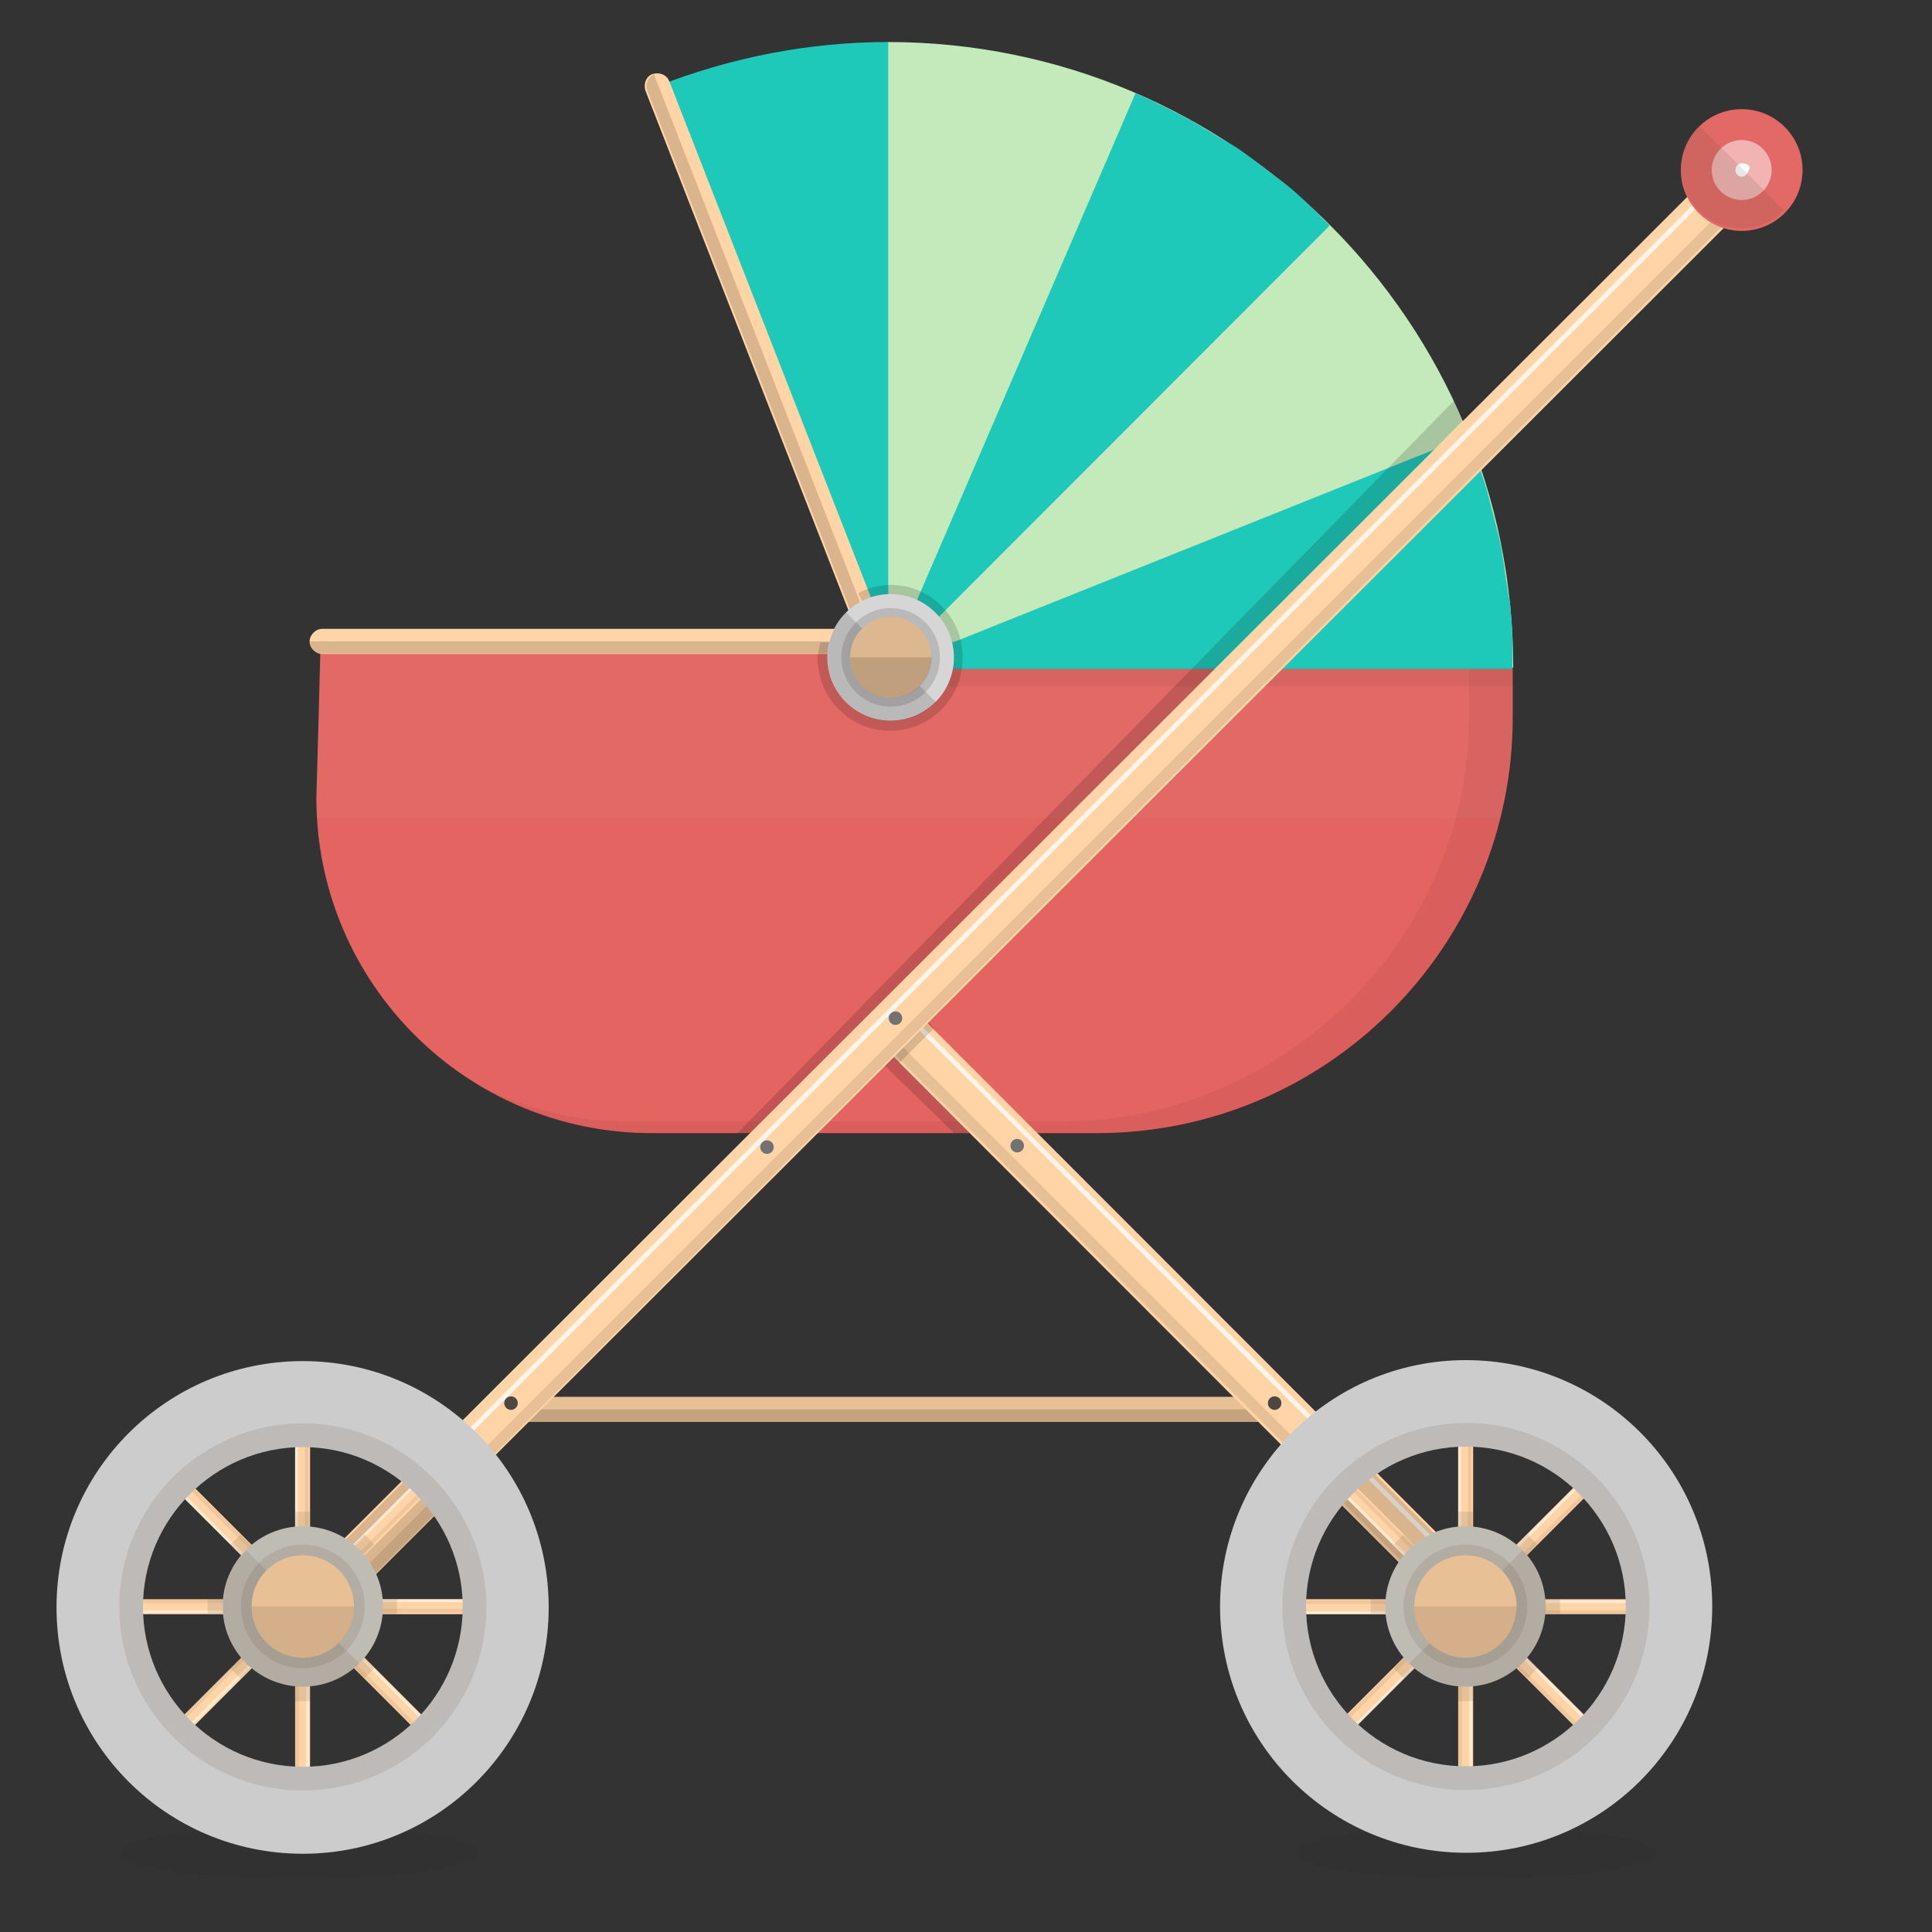 <svg xmlns="http://www.w3.org/2000/svg" viewBox="0 0 400 400" enable-background="new 0 0 400 400"><rect x="0" y="0" width="400" height="400" fill="#333333" stroke="none"/><ellipse opacity=".05" enable-background="new" cx="305.5" cy="383.6" rx="37.2" ry="5.4"/><ellipse opacity=".05" enable-background="new" cx="61.9" cy="383.6" rx="37.2" ry="5.4"/><path fill="#FFD4A6" d="M265.7 294.4c1.4 0 2.6-1.3 2.6-2.6s-1.3-2.6-2.6-2.6h-162.6c-1.4 0-2.6 1.3-2.6 2.6s1.3 2.6 2.6 2.6h162.6z"/><path opacity=".15" fill="#695641" enable-background="new" d="M265.7 294.4c1.4 0 2.6-1.3 2.6-2.6s-1.3-2.6-2.6-2.6h-162.6c-1.4 0-2.6 1.3-2.6 2.6s1.3 2.6 2.6 2.6h162.6z"/><rect x="105.8" y="291.8" opacity=".15" enable-background="new" width="162.5" height="2.6"/><path fill="#E36966" d="M66.4 132h145.1l101.7 6.2v10.3c0 47.5-38.6 86.1-86.1 86.1h-92.2c-38.3 0-69.4-31.1-69.4-69.4 0 .2.9-32.1.9-33.2z"/><path opacity=".05" enable-background="new" d="M211.8 132h-6.9l99.2 6.1v10.2c.3 45-37.5 83.6-83.9 83.9h-90.2c-10.8 0-21.1-2.6-30.2-7.2 10.3 6.1 22.2 9.7 35.1 9.7h92.3c47.5 0 86.1-38.6 86.1-86.1v-10.3l-101.5-6.3z"/><path opacity=".05" fill="#f00" enable-background="new" d="M65.7 169.4c2 36.4 32.2 65.4 69.2 65.4h92.3c40.5 0 74.2-27.8 83.4-65.4h-244.9z"/><polygon opacity=".15" enable-background="new" points="206.9,234.6 197.5,234.6 180.2,217.7 189.4,217.7"/><path fill="#FFD4A6" d="M66.7 130.2c-1.4 0-2.6 1.3-2.6 2.6 0 1.4 1.3 2.6 2.6 2.6h162.3c1.4 0 2.6-1.3 2.6-2.6s-1.3-2.6-2.6-2.6h-162.3z"/><path fill="#C4E9BB" d="M183.8 8.7v129.5h129.5c0-71.5-57.9-129.5-129.5-129.5z"/><path fill="#1EC9BA" d="M135.7 18l48.2 120.3v-129.6c-16.2 0-32.5 3.1-48.2 9.3z"/><path fill="#1EC9BA" d="M272.9 44.2c-2-1.8-3.9-3.8-5.9-5.4-1.3-1.1-2.6-2-4.1-3.1-1.8-1.4-3.8-3-5.8-4.4-1.8-1.3-3.8-2.3-5.6-3.4l-3.3-2c-.6-.3-1.1-.6-1.7-1-3.8-2-7.5-3.9-11.4-5.6l-51.3 119 91.5-91.6c-.7-.8-1.7-1.5-2.4-2.5z"/><path opacity=".15" enable-background="new" d="M64.1 132.8c.2 1.4 1.3 2.5 2.6 2.5h162.3c1.4 0 2.5-1.1 2.6-2.5h-167.5z"/><path fill="#FFD4A6" d="M138.6 16.9c-.5-1.4-2-2-3.4-1.6-1.4.4-2 2-1.6 3.4l47.5 121.6c.5 1.4 2 2 3.4 1.6 1.4-.5 2-2 1.6-3.4l-47.5-121.6z"/><path opacity=".15" enable-background="new" d="M135.4 15.4c-1.3.6-1.8 2-1.4 3.3l47.5 121.6c.5 1.3 1.8 1.8 3.3 1.6l-49.4-126.5z"/><path fill="#1EC9BA" d="M312.7 125.6c0-.6-.2-1.3-.3-1.8-.2-1.3-.3-2.5-.6-3.9-.3-2.2-.6-4.4-1-6.6-.5-2.3-1.1-4.7-1.7-7l-1.3-5c-.8-2.6-1.7-5.1-2.6-7.7l-1.3-3.3-120.3 48.2h129.5c.2-4.4 0-8.7-.4-12.9z"/><path fill="#FFD4A6" d="M303.1 337c1.8 1.8 5.1 1.8 7 0 1.9-1.8 1.8-5.1 0-7l-121.5-121.6c-1.8-1.8-5.1-1.8-7 0-1.9 1.8-1.8 5.1 0 7l121.5 121.6z"/><polygon opacity=".15" enable-background="new" points="302.9,87 301,83 152.6,234.7 158.8,234.7"/><rect x="242.7" y="184.2" transform="matrix(-.707 .707 -.707 -.707 602.807 281.245)" opacity=".75" fill="#FFFEFE" enable-background="new" width="1" height="162.5"/><rect x="194.6" y="138.3" opacity=".05" enable-background="new" width="118.7" height="3.8"/><rect x="240.5" y="190.6" transform="matrix(-.707 .707 -.707 -.707 605.627 295.391)" opacity=".15" fill="#695641" enable-background="new" width="2.3" height="165"/><rect x="182.5" y="211.2" transform="matrix(.707 -.707 .707 .707 -96.584 195.457)" opacity=".15" enable-background="new" width="10.3" height="6.2"/><path fill="#FFD4A6" d="M364.9 39.2c1.8-1.8 1.8-5.1 0-7-1.8-1.8-5.1-1.8-7 0l-298.1 297.8c-1.8 1.8-1.8 5.1 0 7 1.8 1.8 5.1 1.8 7 0l298.1-297.8z"/><rect x="210.2" y="-17.1" transform="matrix(.707 .707 -.707 .707 191.067 -95.398)" opacity=".75" fill="#FFFEFE" enable-background="new" width="1" height="400"/><rect x="216.1" y="-16.7" transform="matrix(.707 .707 -.707 .707 194.152 -99.579)" opacity=".15" fill="#695641" enable-background="new" width="2.3" height="402.5"/><circle fill="#E36966" cx="360.6" cy="35.2" r="12.6"/><circle opacity=".5" fill="#fff" enable-background="new" cx="360.6" cy="35.2" r="6.2"/><circle fill="#727272" cx="185.4" cy="210.8" r="1.4"/><circle fill="#4D4743" cx="105.8" cy="290.5" r="1.4"/><circle fill="#727272" cx="158.8" cy="237.5" r="1.4"/><circle fill="#4D4743" cx="263.9" cy="290.5" r="1.4"/><circle fill="#727272" cx="210.6" cy="237.2" r="1.4"/><rect x="78.9" y="297.4" transform="matrix(.707 .707 -.707 .707 246.197 32.606)" opacity=".15" enable-background="new" width="9.7" height="32.2"/><rect x="61.1" y="295.6" fill="#FFD4A6" width="3.1" height="74.1"/><rect x="25.7" y="331.1" fill="#FFD4A6" width="74.1" height="3.1"/><rect x="61.1" y="295.7" transform="matrix(.707 .707 -.707 .707 253.608 53.145)" fill="#FFD4A6" width="3.1" height="74.1"/><rect x="61" y="295.5" transform="matrix(-.707 .707 -.707 -.707 342.005 523.481)" fill="#FFD4A6" width="3.1" height="74.1"/><rect x="63.4" y="332.2" opacity=".5" fill="#FFFEFE" enable-background="new" width=".6" height="37"/><rect x="61.1" y="332.3" opacity=".1" fill="#695641" enable-background="new" width=".8" height="37"/><rect x="61.1" y="295.8" opacity=".5" fill="#FFFEFE" enable-background="new" width=".6" height="37"/><rect x="63.1" y="295.6" opacity=".1" fill="#695641" enable-background="new" width=".8" height="37"/><rect x="25.8" y="333.4" opacity=".5" fill="#FFFEFE" enable-background="new" width="37" height=".6"/><rect x="25.7" y="331.1" opacity=".1" fill="#695641" enable-background="new" width="37" height=".8"/><rect x="62.2" y="331.1" opacity=".5" fill="#FFFEFE" enable-background="new" width="37" height=".6"/><rect x="62.4" y="333.1" opacity=".1" fill="#695641" enable-background="new" width="37" height=".8"/><rect x="50.2" y="327.6" transform="matrix(-.707 -.707 .707 -.707 -158.513 626.559)" opacity=".5" fill="#FFFEFE" enable-background="new" width=".6" height="37"/><rect x="48.4" y="326.3" transform="matrix(-.707 -.707 .707 -.707 -160.514 623.136)" opacity=".1" fill="#695641" enable-background="new" width=".8" height="37"/><rect x="74.2" y="300.3" transform="matrix(.707 .707 -.707 .707 247.283 40.665)" opacity=".5" fill="#FFFEFE" enable-background="new" width=".6" height="37"/><rect x="75.8" y="301.6" transform="matrix(.707 .707 -.707 .707 248.696 39.889)" opacity=".1" fill="#695641" enable-background="new" width=".8" height="37"/><rect x="48.5" y="301.9" transform="matrix(.707 -.707 .707 .707 -212.228 128.384)" opacity=".5" fill="#FFFEFE" enable-background="new" width=".6" height="37"/><rect x="49.8" y="300.2" transform="matrix(.707 -.707 .707 .707 -210.661 128.846)" opacity=".1" fill="#695641" enable-background="new" width=".8" height="37"/><rect x="75.8" y="326.1" transform="matrix(-.707 .707 -.707 -.707 373.661 534.468)" opacity=".5" fill="#FFFEFE" enable-background="new" width=".6" height="37"/><rect x="74.5" y="327.7" transform="matrix(-.707 .707 -.707 -.707 372.647 538.169)" opacity=".1" fill="#695641" enable-background="new" width=".8" height="37"/><polygon fill="#695641" points="82.2,331.1 66.3,331.1 77.5,319.8 75.5,317.7 64.2,328.9 64.2,313 61.1,313 61.1,328.9 49.8,317.7 47.7,319.8 59,331.1 43,331.1 43,334.1 59,334.1 47.7,345.4 49.8,347.5 61.1,336.2 61.1,352.2 64.2,352.2 64.2,336.2 75.5,347.5 77.5,345.4 66.3,334.1 82.2,334.1" opacity=".15"/><path fill="#ccc" d="M62.7 281.8c-28.2 0-51 22.8-51 51s22.8 51 51 51 50.9-22.9 50.9-51c0-28.3-22.8-51-50.9-51zm0 84c-18.3 0-33.1-14.9-33.1-33.1s14.9-33.1 33.1-33.1 33.1 14.9 33.1 33.1-14.8 33.1-33.1 33.1z"/><circle fill="#BFBCB4" cx="62.7" cy="332.6" r="16.6"/><path opacity=".15" fill="#695641" enable-background="new" d="M74.4 344.4l-23.4-23.4c-6.4 6.4-6.4 17 0 23.4 5.9 5.9 15 6.4 21.6 1.6.5-.6 1.2-1.1 1.8-1.6z"/><circle fill="#FFD4A6" cx="62.7" cy="332.6" r="10.6"/><circle opacity=".15" fill="#695641" enable-background="new" cx="62.7" cy="332.6" r="12.8"/><path opacity=".15" fill="#695641" enable-background="new" d="M73.3 332.6h-21.2c0 5.8 4.7 10.6 10.6 10.6s10.6-4.7 10.6-10.6z"/><path opacity=".15" fill="#695641" enable-background="new" d="M62.7 294.7c-21 0-38 17-38 38s17 38 38 38 38-17 38-38c-.1-20.9-17.1-38-38-38zm0 71.1c-18.3 0-33.1-14.9-33.1-33.1s14.9-33.1 33.1-33.1 33.1 14.9 33.1 33.1-14.8 33.1-33.1 33.1z"/><rect x="279.4" y="295.5" transform="matrix(.707 -.707 .707 .707 -137.051 292.277)" opacity=".15" enable-background="new" width="9.7" height="32.2"/><rect x="266.4" y="331.1" fill="#FFD4A6" width="74.1" height="3.1"/><rect x="301.9" y="295.6" fill="#FFD4A6" width="3.1" height="74.1"/><rect x="301.9" y="295.6" transform="matrix(.707 -.707 .707 .707 -146.292 312.023)" fill="#FFD4A6" width="3.1" height="74.1"/><rect x="301.8" y="295.7" transform="matrix(.707 .707 -.707 .707 324.121 -117.097)" fill="#FFD4A6" width="3.1" height="74.1"/><rect x="303" y="331.3" opacity=".5" fill="#FFFEFE" enable-background="new" width="37" height=".6"/><rect x="303.1" y="333.4" opacity=".1" fill="#695641" enable-background="new" width="37" height=".8"/><rect x="266.6" y="333.6" opacity=".5" fill="#FFFEFE" enable-background="new" width="37" height=".6"/><rect x="266.4" y="331.3" opacity=".1" fill="#695641" enable-background="new" width="37" height=".8"/><rect x="304.2" y="332.3" opacity=".5" fill="#FFFEFE" enable-background="new" width=".6" height="37"/><rect x="301.9" y="332.6" opacity=".1" fill="#695641" enable-background="new" width=".8" height="37"/><rect x="301.9" y="296.1" opacity=".5" fill="#FFFEFE" enable-background="new" width=".6" height="37"/><rect x="303.9" y="295.8" opacity=".1" fill="#695641" enable-background="new" width=".8" height="37"/><rect x="316.6" y="326.3" transform="matrix(-.707 .707 -.707 -.707 784.913 364.529)" opacity=".5" fill="#FFFEFE" enable-background="new" width=".6" height="37"/><rect x="315.2" y="328" transform="matrix(-.707 .707 -.707 -.707 783.842 368.366)" opacity=".1" fill="#695641" enable-background="new" width=".8" height="37"/><rect x="289.4" y="302.1" transform="matrix(.707 -.707 .707 .707 -141.882 298.765)" opacity=".5" fill="#FFFEFE" enable-background="new" width=".6" height="37"/><rect x="290.6" y="300.5" transform="matrix(.707 -.707 .707 .707 -140.316 299.227)" opacity=".1" fill="#695641" enable-background="new" width=".8" height="37"/><rect x="290.9" y="328" transform="matrix(-.707 -.707 .707 -.707 252.146 797.495)" opacity=".5" fill="#FFFEFE" enable-background="new" width=".6" height="37"/><rect x="289.2" y="326.4" transform="matrix(-.707 -.707 .707 -.707 250.47 793.624)" opacity=".1" fill="#695641" enable-background="new" width=".8" height="37"/><rect x="315" y="300.6" transform="matrix(.707 .707 -.707 .707 318.021 -129.459)" opacity=".5" fill="#FFFEFE" enable-background="new" width=".6" height="37"/><rect x="316.7" y="301.9" transform="matrix(.707 .707 -.707 .707 319.485 -130.385)" opacity=".1" fill="#695641" enable-background="new" width=".8" height="37"/><polygon fill="#695641" points="323,331.1 307,331.1 318.3,319.8 316.3,317.7 305,328.9 305,313 301.9,313 301.9,328.9 290.6,317.7 288.5,319.8 299.7,331.1 283.8,331.1 283.8,334.1 299.7,334.1 288.5,345.4 290.6,347.5 301.9,336.2 301.9,352.2 305,352.2 305,336.2 316.3,347.5 318.3,345.4 307,334.1 323,334.1" opacity=".15"/><path fill="#ccc" d="M252.6 332.6c0 28.2 22.8 51 51 51s50.9-22.8 50.9-51-22.8-51-51-51-50.9 23-50.9 51zm84 0c0 18.3-14.9 33.1-33.1 33.1-18.3 0-33.1-14.9-33.1-33.1s14.9-33.1 33.1-33.1c18.3 0 33.1 14.9 33.1 33.1z"/><circle fill="#BFBCB4" cx="303.4" cy="332.6" r="16.6"/><path opacity=".15" fill="#695641" enable-background="new" d="M315.2 321l-23.4 23.4c6.4 6.4 17 6.4 23.4 0 5.9-5.9 6.4-15 1.6-21.6-.5-.8-1-1.4-1.6-1.8z"/><circle fill="#FFD4A6" cx="303.4" cy="332.6" r="10.6"/><circle opacity=".15" fill="#695641" enable-background="new" cx="303.4" cy="332.6" r="12.8"/><path opacity=".15" fill="#695641" enable-background="new" d="M314.1 332.6h-21.3c0 5.8 4.7 10.6 10.6 10.6 5.9-.1 10.7-4.7 10.7-10.6z"/><path opacity=".15" fill="#695641" enable-background="new" d="M265.5 332.6c0 21 17 38 38 38s38-17 38-38-17-38-38-38c-20.9.1-38 17.2-38 38zm71.1 0c0 18.3-14.9 33.1-33.1 33.1-18.3 0-33.1-14.9-33.1-33.1s14.9-33.1 33.1-33.1c18.3 0 33.1 14.9 33.1 33.1z"/><path opacity=".15" enable-background="new" d="M184.4 121.1c-2.3 0-4.7.6-6.7 1.7l4.7 10.2h-12.5c-.3 1.1-.6 2-.6 3.3 0 8.3 6.7 15 15 15s15-6.7 15-15c.1-8.5-6.6-15.2-14.9-15.2z"/><circle fill="#D6D6D6" cx="184.4" cy="136.1" r="13.1"/><path opacity=".15" fill="#1F1915" enable-background="new" d="M193.8 145.4l-18.6-18.6c-5.1 5.1-5.1 13.4 0 18.6 4.7 4.7 12 5.1 17.2 1.3.3-.5.9-.8 1.4-1.3z"/><circle fill="#FFD4A6" cx="184.4" cy="136.1" r="8.4"/><circle opacity=".15" fill="#1F1915" enable-background="new" cx="184.4" cy="136.1" r="10.2"/><path opacity=".15" fill="#1F1915" enable-background="new" d="M192.9 136.1h-16.9c0 4.7 3.8 8.4 8.4 8.4 4.7.1 8.5-3.7 8.5-8.4z"/><path fill="#fff" d="M362.1 35.2c.5-.8-.3-1.4-1.4-1.4-.8 0-1.4.6-1.4 1.4s.6 1.4 1.4 1.4c.7 0 1.1-.8 1.4-1.4z"/><path opacity=".15" fill="#695641" enable-background="new" d="M369.4 43.6l-17.7-17.7c-4.9 4.9-4.9 12.8 0 17.7 4.9 4.9 12.9 4.9 17.7 0z"/></svg>